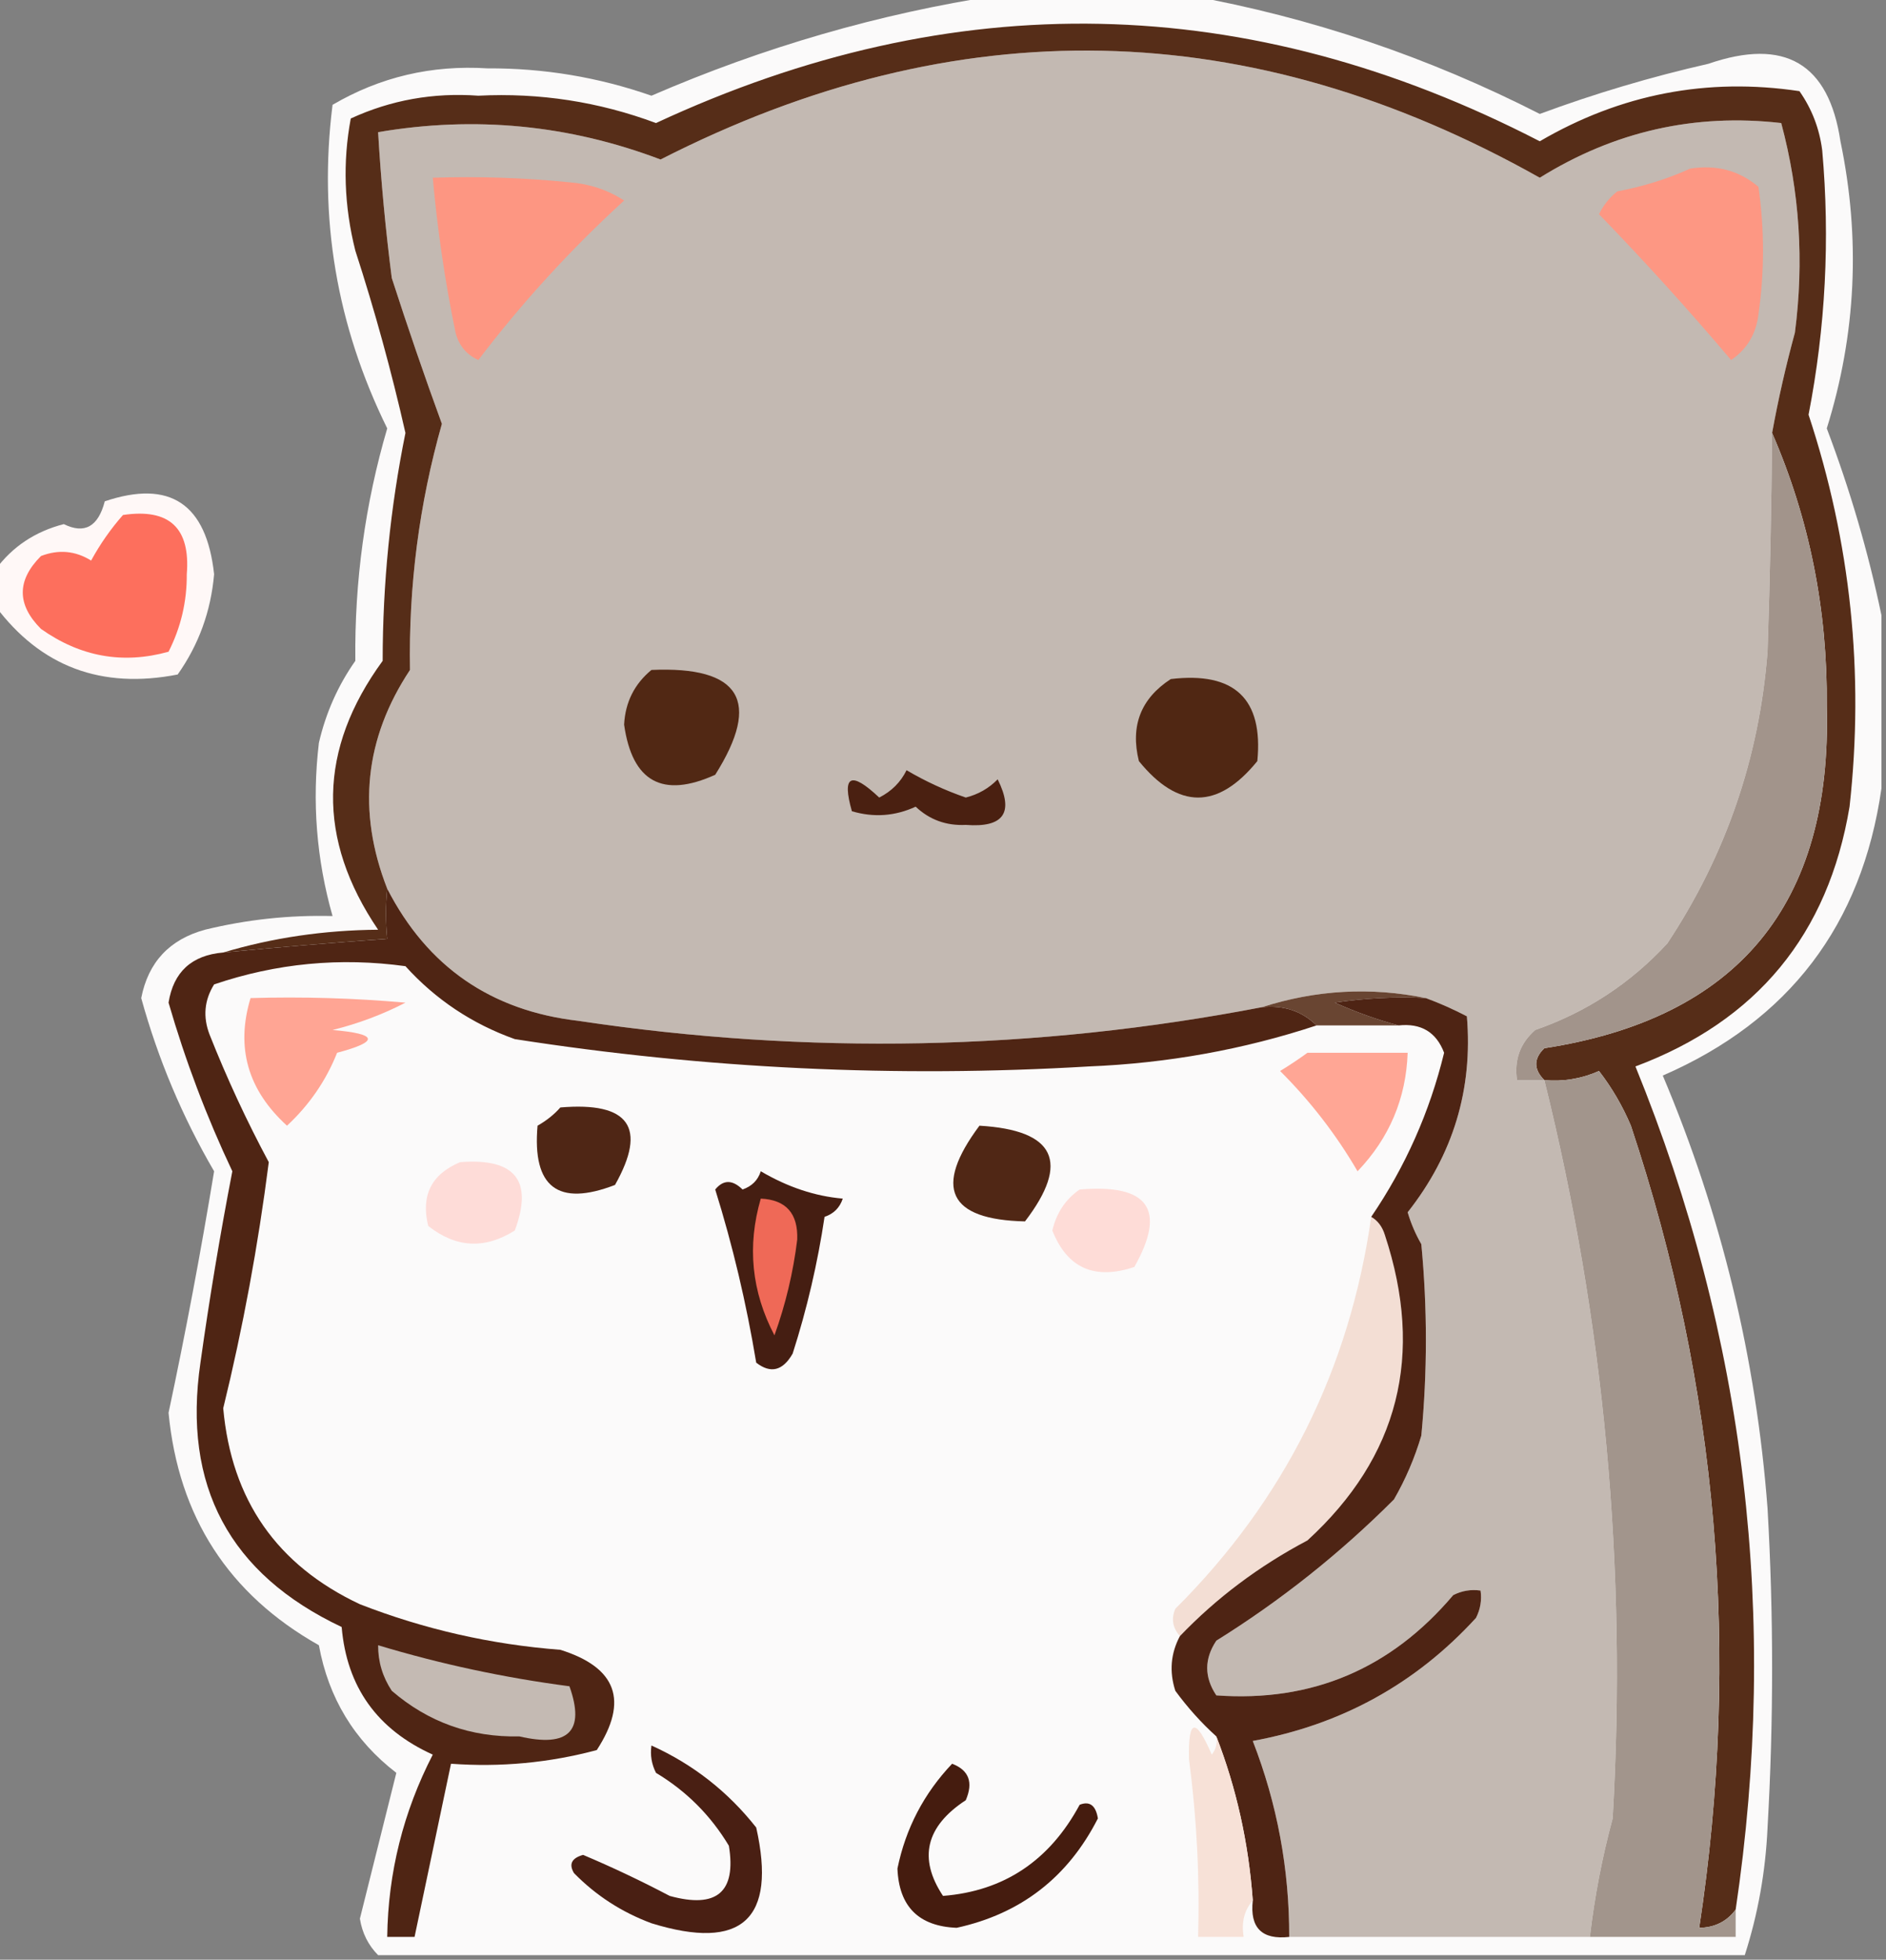 <?xml version="1.0" encoding="UTF-8"?>
<!DOCTYPE svg PUBLIC "-//W3C//DTD SVG 1.1//EN" "http://www.w3.org/Graphics/SVG/1.1/DTD/svg11.dtd">
<svg xmlns="http://www.w3.org/2000/svg" version="1.1" width="207px" height="215px" style="shape-rendering:geometricPrecision; text-rendering:geometricPrecision; image-rendering:optimizeQuality; fill-rule:evenodd; clip-rule:evenodd" xmlns:xlink="http://www.w3.org/1999/xlink">
<rect width="100%" height="100%" fill="#808080" stroke="none"/>
<g><path style="opacity:1" fill="#fbfafa" d="M 109.5,-0.5 C 116.5,-0.5 123.5,-0.5 130.5,-0.5C 143.904,1.913 156.737,6.246 169,12.5C 175.039,10.265 181.206,8.432 187.5,7C 195.887,4.113 200.72,6.946 202,15.5C 204.225,26.167 203.725,36.667 200.5,47C 203.065,53.777 205.065,60.61 206.5,67.5C 206.5,73.833 206.5,80.167 206.5,86.5C 204.353,101.478 196.353,111.978 182.5,118C 188.916,133.165 192.749,148.998 194,165.5C 194.667,177.167 194.667,188.833 194,200.5C 193.782,205.322 192.949,209.988 191.5,214.5C 141.5,214.5 91.5,214.5 41.5,214.5C 40.418,213.406 39.752,212.073 39.5,210.5C 40.833,205.167 42.167,199.833 43.5,194.5C 38.893,190.959 36.059,186.293 35,180.5C 25.093,174.913 19.593,166.413 18.5,155C 20.375,146.187 22.042,137.354 23.5,128.5C 20.018,122.533 17.351,116.199 15.5,109.5C 16.268,105.565 18.601,103.065 22.5,102C 27.102,100.878 31.768,100.378 36.5,100.5C 34.732,94.283 34.232,87.95 35,81.5C 35.759,78.215 37.092,75.215 39,72.5C 38.906,63.776 40.073,55.276 42.5,47C 36.942,35.718 34.942,23.885 36.5,11.5C 41.713,8.447 47.379,7.114 53.5,7.5C 59.673,7.468 65.674,8.468 71.5,10.5C 83.809,5.17 96.476,1.503 109.5,-0.5 Z"/></g>
<g><path style="opacity:1" fill="#c3b9b2" d="M 194.5,47.5 C 194.434,55.424 194.268,63.424 194,71.5C 193.094,83.128 189.427,93.794 183,103.5C 178.957,107.877 174.124,111.044 168.5,113C 166.845,114.444 166.178,116.278 166.5,118.5C 167.5,118.5 168.5,118.5 169.5,118.5C 176.093,145.098 178.593,172.098 177,199.5C 175.843,203.782 175.01,208.116 174.5,212.5C 163.5,212.5 152.5,212.5 141.5,212.5C 141.514,205.06 140.18,197.893 137.5,191C 147.228,189.222 155.394,184.722 162,177.5C 162.483,176.552 162.649,175.552 162.5,174.5C 161.448,174.351 160.448,174.517 159.5,175C 152.65,183.095 143.984,186.762 133.5,186C 132.167,184 132.167,182 133.5,180C 140.576,175.594 147.076,170.428 153,164.5C 154.275,162.283 155.275,159.949 156,157.5C 156.667,150.5 156.667,143.5 156,136.5C 155.362,135.391 154.862,134.225 154.5,133C 159.501,126.665 161.668,119.498 161,111.5C 159.53,110.733 158.03,110.067 156.5,109.5C 150.443,108.262 144.443,108.595 138.5,110.5C 113.663,115.269 88.663,115.769 63.5,112C 53.898,110.892 46.898,106.059 42.5,97.5C 39.181,89.016 40.015,81.016 45,73.5C 44.842,64.285 46.009,55.285 48.5,46.5C 46.586,41.26 44.753,35.926 43,30.5C 42.316,25.178 41.816,19.844 41.5,14.5C 52.125,12.691 62.458,13.691 72.5,17.5C 104.989,0.923 137.156,1.59 169,19.5C 177.17,14.415 186.003,12.415 195.5,13.5C 197.519,21.025 198.019,28.692 197,36.5C 196.005,40.145 195.172,43.812 194.5,47.5 Z"/></g>
<g><path style="opacity:1" fill="#562d18" d="M 190.5,209.5 C 189.533,210.806 188.199,211.473 186.5,211.5C 191.063,181.525 188.563,152.192 179,123.5C 178.086,121.336 176.919,119.336 175.5,117.5C 173.591,118.348 171.591,118.682 169.5,118.5C 168.316,117.312 168.316,116.145 169.5,115C 190.753,111.713 201.086,99.213 200.5,77.5C 200.598,66.935 198.598,56.935 194.5,47.5C 195.172,43.812 196.005,40.145 197,36.5C 198.019,28.692 197.519,21.025 195.5,13.5C 186.003,12.415 177.17,14.415 169,19.5C 137.156,1.59 104.989,0.923 72.5,17.5C 62.458,13.691 52.125,12.691 41.5,14.5C 41.816,19.844 42.316,25.178 43,30.5C 44.753,35.926 46.586,41.26 48.5,46.5C 46.009,55.285 44.842,64.285 45,73.5C 40.015,81.016 39.181,89.016 42.5,97.5C 42.317,99.317 42.317,101.15 42.5,103C 36.485,103.424 30.485,103.924 24.5,104.5C 29.904,102.882 35.57,102.049 41.5,102C 34.744,92.041 34.911,82.208 42,72.5C 42.004,64.035 42.837,55.701 44.5,47.5C 42.967,40.738 41.134,34.071 39,27.5C 37.77,22.617 37.603,17.784 38.5,13C 42.903,10.974 47.57,10.14 52.5,10.5C 59.213,10.16 65.713,11.16 72,13.5C 104.658,-1.679 136.992,-1.012 169,15.5C 177.869,10.32 187.369,8.486 197.5,10C 198.863,11.945 199.697,14.112 200,16.5C 200.863,26.239 200.363,35.906 198.5,45.5C 203.126,59.484 204.626,73.818 203,88.5C 200.663,102.506 192.829,112.006 179.5,117C 191.598,146.702 195.264,177.535 190.5,209.5 Z"/></g>
<g><path style="opacity:1" fill="#fd9783" d="M 185.5,18.5 C 188.394,18.042 190.894,18.709 193,20.5C 193.667,25.167 193.667,29.833 193,34.5C 192.735,36.651 191.735,38.318 190,39.5C 185.374,34.038 180.541,28.705 175.5,23.5C 175.977,22.522 176.643,21.689 177.5,21C 180.379,20.454 183.046,19.621 185.5,18.5 Z"/></g>
<g><path style="opacity:1" fill="#fd9682" d="M 47.5,19.5 C 52.511,19.334 57.511,19.501 62.5,20C 64.715,20.171 66.715,20.837 68.5,22C 62.614,27.384 57.28,33.217 52.5,39.5C 51.201,38.91 50.368,37.91 50,36.5C 48.84,30.871 48.007,25.204 47.5,19.5 Z"/></g>
<g><path style="opacity:1" fill="#fff8f7" d="M -0.5,66.5 C -0.5,65.167 -0.5,63.833 -0.5,62.5C 1.347,59.983 3.847,58.317 7,57.5C 9.278,58.62 10.778,57.787 11.5,55C 18.657,52.592 22.657,55.259 23.5,63C 23.145,67.067 21.812,70.734 19.5,74C 11.133,75.637 4.466,73.137 -0.5,66.5 Z"/></g>
<g><path style="opacity:1" fill="#fd6f5d" d="M 13.5,56.5 C 18.578,55.745 20.911,57.912 20.5,63C 20.519,65.999 19.852,68.832 18.5,71.5C 13.493,72.894 8.826,72.061 4.5,69C 1.833,66.333 1.833,63.667 4.5,61C 6.441,60.257 8.274,60.424 10,61.5C 10.997,59.677 12.164,58.01 13.5,56.5 Z"/></g>
<g><path style="opacity:1" fill="#a2948b" d="M 194.5,47.5 C 198.598,56.935 200.598,66.935 200.5,77.5C 201.086,99.213 190.753,111.713 169.5,115C 168.316,116.145 168.316,117.312 169.5,118.5C 168.5,118.5 167.5,118.5 166.5,118.5C 166.178,116.278 166.845,114.444 168.5,113C 174.124,111.044 178.957,107.877 183,103.5C 189.427,93.794 193.094,83.128 194,71.5C 194.268,63.424 194.434,55.424 194.5,47.5 Z"/></g>
<g><path style="opacity:1" fill="#512814" d="M 71.5,73.5 C 81.267,73.073 83.6,76.906 78.5,85C 72.723,87.612 69.39,85.778 68.5,79.5C 68.628,77.045 69.628,75.045 71.5,73.5 Z"/></g>
<g><path style="opacity:1" fill="#502713" d="M 128.5,74.5 C 135.497,73.666 138.664,76.666 138,83.5C 133.667,88.833 129.333,88.833 125,83.5C 124.043,79.639 125.21,76.639 128.5,74.5 Z"/></g>
<g><path style="opacity:1" fill="#4a2011" d="M 99.5,84.5 C 101.552,85.71 103.718,86.71 106,87.5C 107.365,87.156 108.532,86.489 109.5,85.5C 111.324,89.158 110.157,90.825 106,90.5C 103.855,90.604 102.021,89.937 100.5,88.5C 98.232,89.544 95.899,89.711 93.5,89C 92.378,85.055 93.378,84.555 96.5,87.5C 97.855,86.812 98.855,85.812 99.5,84.5 Z"/></g>
<g><path style="opacity:1" fill="#694532" d="M 156.5,109.5 C 153.15,109.335 149.817,109.502 146.5,110C 148.833,111.043 151.166,111.876 153.5,112.5C 150.5,112.5 147.5,112.5 144.5,112.5C 142.898,110.926 140.898,110.259 138.5,110.5C 144.443,108.595 150.443,108.262 156.5,109.5 Z"/></g>
<g><path style="opacity:1" fill="#ffa594" d="M 27.5,109.5 C 33.176,109.334 38.843,109.501 44.5,110C 41.994,111.299 39.327,112.299 36.5,113C 41.498,113.428 41.665,114.261 37,115.5C 35.782,118.558 33.949,121.224 31.5,123.5C 27.192,119.583 25.858,114.917 27.5,109.5 Z"/></g>
<g><path style="opacity:1" fill="#4f2514" d="M 42.5,97.5 C 46.898,106.059 53.898,110.892 63.5,112C 88.663,115.769 113.663,115.269 138.5,110.5C 140.898,110.259 142.898,110.926 144.5,112.5C 136.466,115.151 128.133,116.651 119.5,117C 98.371,118.254 77.371,117.254 56.5,114C 51.812,112.326 47.812,109.659 44.5,106C 37.332,105.012 30.332,105.678 23.5,108C 22.424,109.726 22.257,111.559 23,113.5C 24.912,118.323 27.079,122.989 29.5,127.5C 28.327,136.682 26.66,145.682 24.5,154.5C 25.401,164.562 30.401,171.728 39.5,176C 46.563,178.75 53.896,180.417 61.5,181C 67.684,182.933 69.018,186.6 65.5,192C 60.292,193.397 54.959,193.897 49.5,193.5C 48.167,199.833 46.833,206.167 45.5,212.5C 44.5,212.5 43.5,212.5 42.5,212.5C 42.596,205.449 44.263,198.783 47.5,192.5C 41.395,189.74 38.061,185.073 37.5,178.5C 25.185,172.678 20.018,163.011 22,149.5C 22.985,142.469 24.152,135.469 25.5,128.5C 22.673,122.52 20.34,116.353 18.5,110C 19.039,106.629 21.039,104.796 24.5,104.5C 30.485,103.924 36.485,103.424 42.5,103C 42.317,101.15 42.317,99.317 42.5,97.5 Z"/></g>
<g><path style="opacity:1" fill="#ffa695" d="M 143.5,115.5 C 147.167,115.5 150.833,115.5 154.5,115.5C 154.324,120.52 152.491,124.854 149,128.5C 146.651,124.472 143.817,120.806 140.5,117.5C 141.602,116.824 142.602,116.158 143.5,115.5 Z"/></g>
<g><path style="opacity:1" fill="#a2958c" d="M 190.5,209.5 C 190.5,210.5 190.5,211.5 190.5,212.5C 185.167,212.5 179.833,212.5 174.5,212.5C 175.01,208.116 175.843,203.782 177,199.5C 178.593,172.098 176.093,145.098 169.5,118.5C 171.591,118.682 173.591,118.348 175.5,117.5C 176.919,119.336 178.086,121.336 179,123.5C 188.563,152.192 191.063,181.525 186.5,211.5C 188.199,211.473 189.533,210.806 190.5,209.5 Z"/></g>
<g><path style="opacity:1" fill="#4f2615" d="M 61.5,121.5 C 69.061,120.86 71.061,123.693 67.5,130C 61.24,132.412 58.407,130.245 59,123.5C 59.995,122.934 60.828,122.267 61.5,121.5 Z"/></g>
<g><path style="opacity:1" fill="#502715" d="M 107.5,123.5 C 115.818,123.987 117.485,127.487 112.5,134C 104.088,133.812 102.421,130.312 107.5,123.5 Z"/></g>
<g><path style="opacity:1" fill="#fedcd8" d="M 50.5,127.5 C 56.545,127.029 58.545,129.529 56.5,135C 53.209,137.074 50.043,136.908 47,134.5C 46.176,131.16 47.343,128.827 50.5,127.5 Z"/></g>
<g><path style="opacity:1" fill="#451e12" d="M 83.5,128.5 C 86.454,130.238 89.454,131.238 92.5,131.5C 92.167,132.5 91.5,133.167 90.5,133.5C 89.738,138.593 88.572,143.593 87,148.5C 85.921,150.394 84.587,150.727 83,149.5C 81.919,142.979 80.419,136.646 78.5,130.5C 79.391,129.41 80.391,129.41 81.5,130.5C 82.522,130.145 83.189,129.478 83.5,128.5 Z"/></g>
<g><path style="opacity:1" fill="#fedcd7" d="M 118.5,130.5 C 126.061,129.86 128.061,132.693 124.5,139C 120.132,140.459 117.132,139.126 115.5,135C 115.957,133.06 116.957,131.56 118.5,130.5 Z"/></g>
<g><path style="opacity:1" fill="#ef6957" d="M 83.5,131.5 C 86.272,131.627 87.605,133.127 87.5,136C 87.06,139.593 86.227,143.093 85,146.5C 82.485,141.702 81.985,136.702 83.5,131.5 Z"/></g>
<g><path style="opacity:1" fill="#f3ded4" d="M 150.5,133.5 C 151.222,133.918 151.722,134.584 152,135.5C 156.348,148.665 153.515,159.831 143.5,169C 138.19,171.803 133.523,175.303 129.5,179.5C 128.697,178.577 128.53,177.577 129,176.5C 140.956,164.587 148.123,150.254 150.5,133.5 Z"/></g>
<g><path style="opacity:1" fill="#4e2414" d="M 156.5,109.5 C 158.03,110.067 159.53,110.733 161,111.5C 161.668,119.498 159.501,126.665 154.5,133C 154.862,134.225 155.362,135.391 156,136.5C 156.667,143.5 156.667,150.5 156,157.5C 155.275,159.949 154.275,162.283 153,164.5C 147.076,170.428 140.576,175.594 133.5,180C 132.167,182 132.167,184 133.5,186C 143.984,186.762 152.65,183.095 159.5,175C 160.448,174.517 161.448,174.351 162.5,174.5C 162.649,175.552 162.483,176.552 162,177.5C 155.394,184.722 147.228,189.222 137.5,191C 140.18,197.893 141.514,205.06 141.5,212.5C 138.5,212.833 137.167,211.5 137.5,208.5C 137.04,202.186 135.707,196.186 133.5,190.5C 131.866,189.028 130.366,187.362 129,185.5C 128.322,183.402 128.489,181.402 129.5,179.5C 133.523,175.303 138.19,171.803 143.5,169C 153.515,159.831 156.348,148.665 152,135.5C 151.722,134.584 151.222,133.918 150.5,133.5C 154.253,127.994 156.919,121.994 158.5,115.5C 157.638,113.233 155.971,112.233 153.5,112.5C 151.166,111.876 148.833,111.043 146.5,110C 149.817,109.502 153.15,109.335 156.5,109.5 Z"/></g>
<g><path style="opacity:1" fill="#c4bab3" d="M 41.5,180.5 C 48.359,182.567 55.359,184.067 62.5,185C 64.249,189.921 62.416,191.755 57,190.5C 51.675,190.614 47.008,188.948 43,185.5C 41.991,183.975 41.491,182.308 41.5,180.5 Z"/></g>
<g><path style="opacity:1" fill="#f7e1d7" d="M 133.5,190.5 C 135.707,196.186 137.04,202.186 137.5,208.5C 136.566,209.568 136.232,210.901 136.5,212.5C 134.833,212.5 133.167,212.5 131.5,212.5C 131.686,205.972 131.352,199.472 130.5,193C 130.393,188.553 131.226,188.386 133,192.5C 133.464,191.906 133.631,191.239 133.5,190.5 Z"/></g>
<g><path style="opacity:1" fill="#491f13" d="M 71.5,191.5 C 76.061,193.56 79.894,196.56 83,200.5C 85.262,210.569 81.429,214.069 71.5,211C 68.241,209.789 65.407,207.956 63,205.5C 62.409,204.517 62.742,203.85 64,203.5C 67.227,204.864 70.394,206.364 73.5,208C 78.662,209.424 80.829,207.59 80,202.5C 78,199.167 75.333,196.5 72,194.5C 71.517,193.552 71.35,192.552 71.5,191.5 Z"/></g>
<g><path style="opacity:1" fill="#451c0f" d="M 104.5,193.5 C 106.344,194.204 106.844,195.537 106,197.5C 101.603,200.382 100.769,203.882 103.5,208C 110.19,207.471 115.19,204.137 118.5,198C 119.6,197.568 120.267,198.068 120.5,199.5C 117.211,205.959 112.045,209.959 105,211.5C 100.833,211.333 98.667,209.167 98.5,205C 99.403,200.596 101.403,196.763 104.5,193.5 Z"/></g>
</svg>
